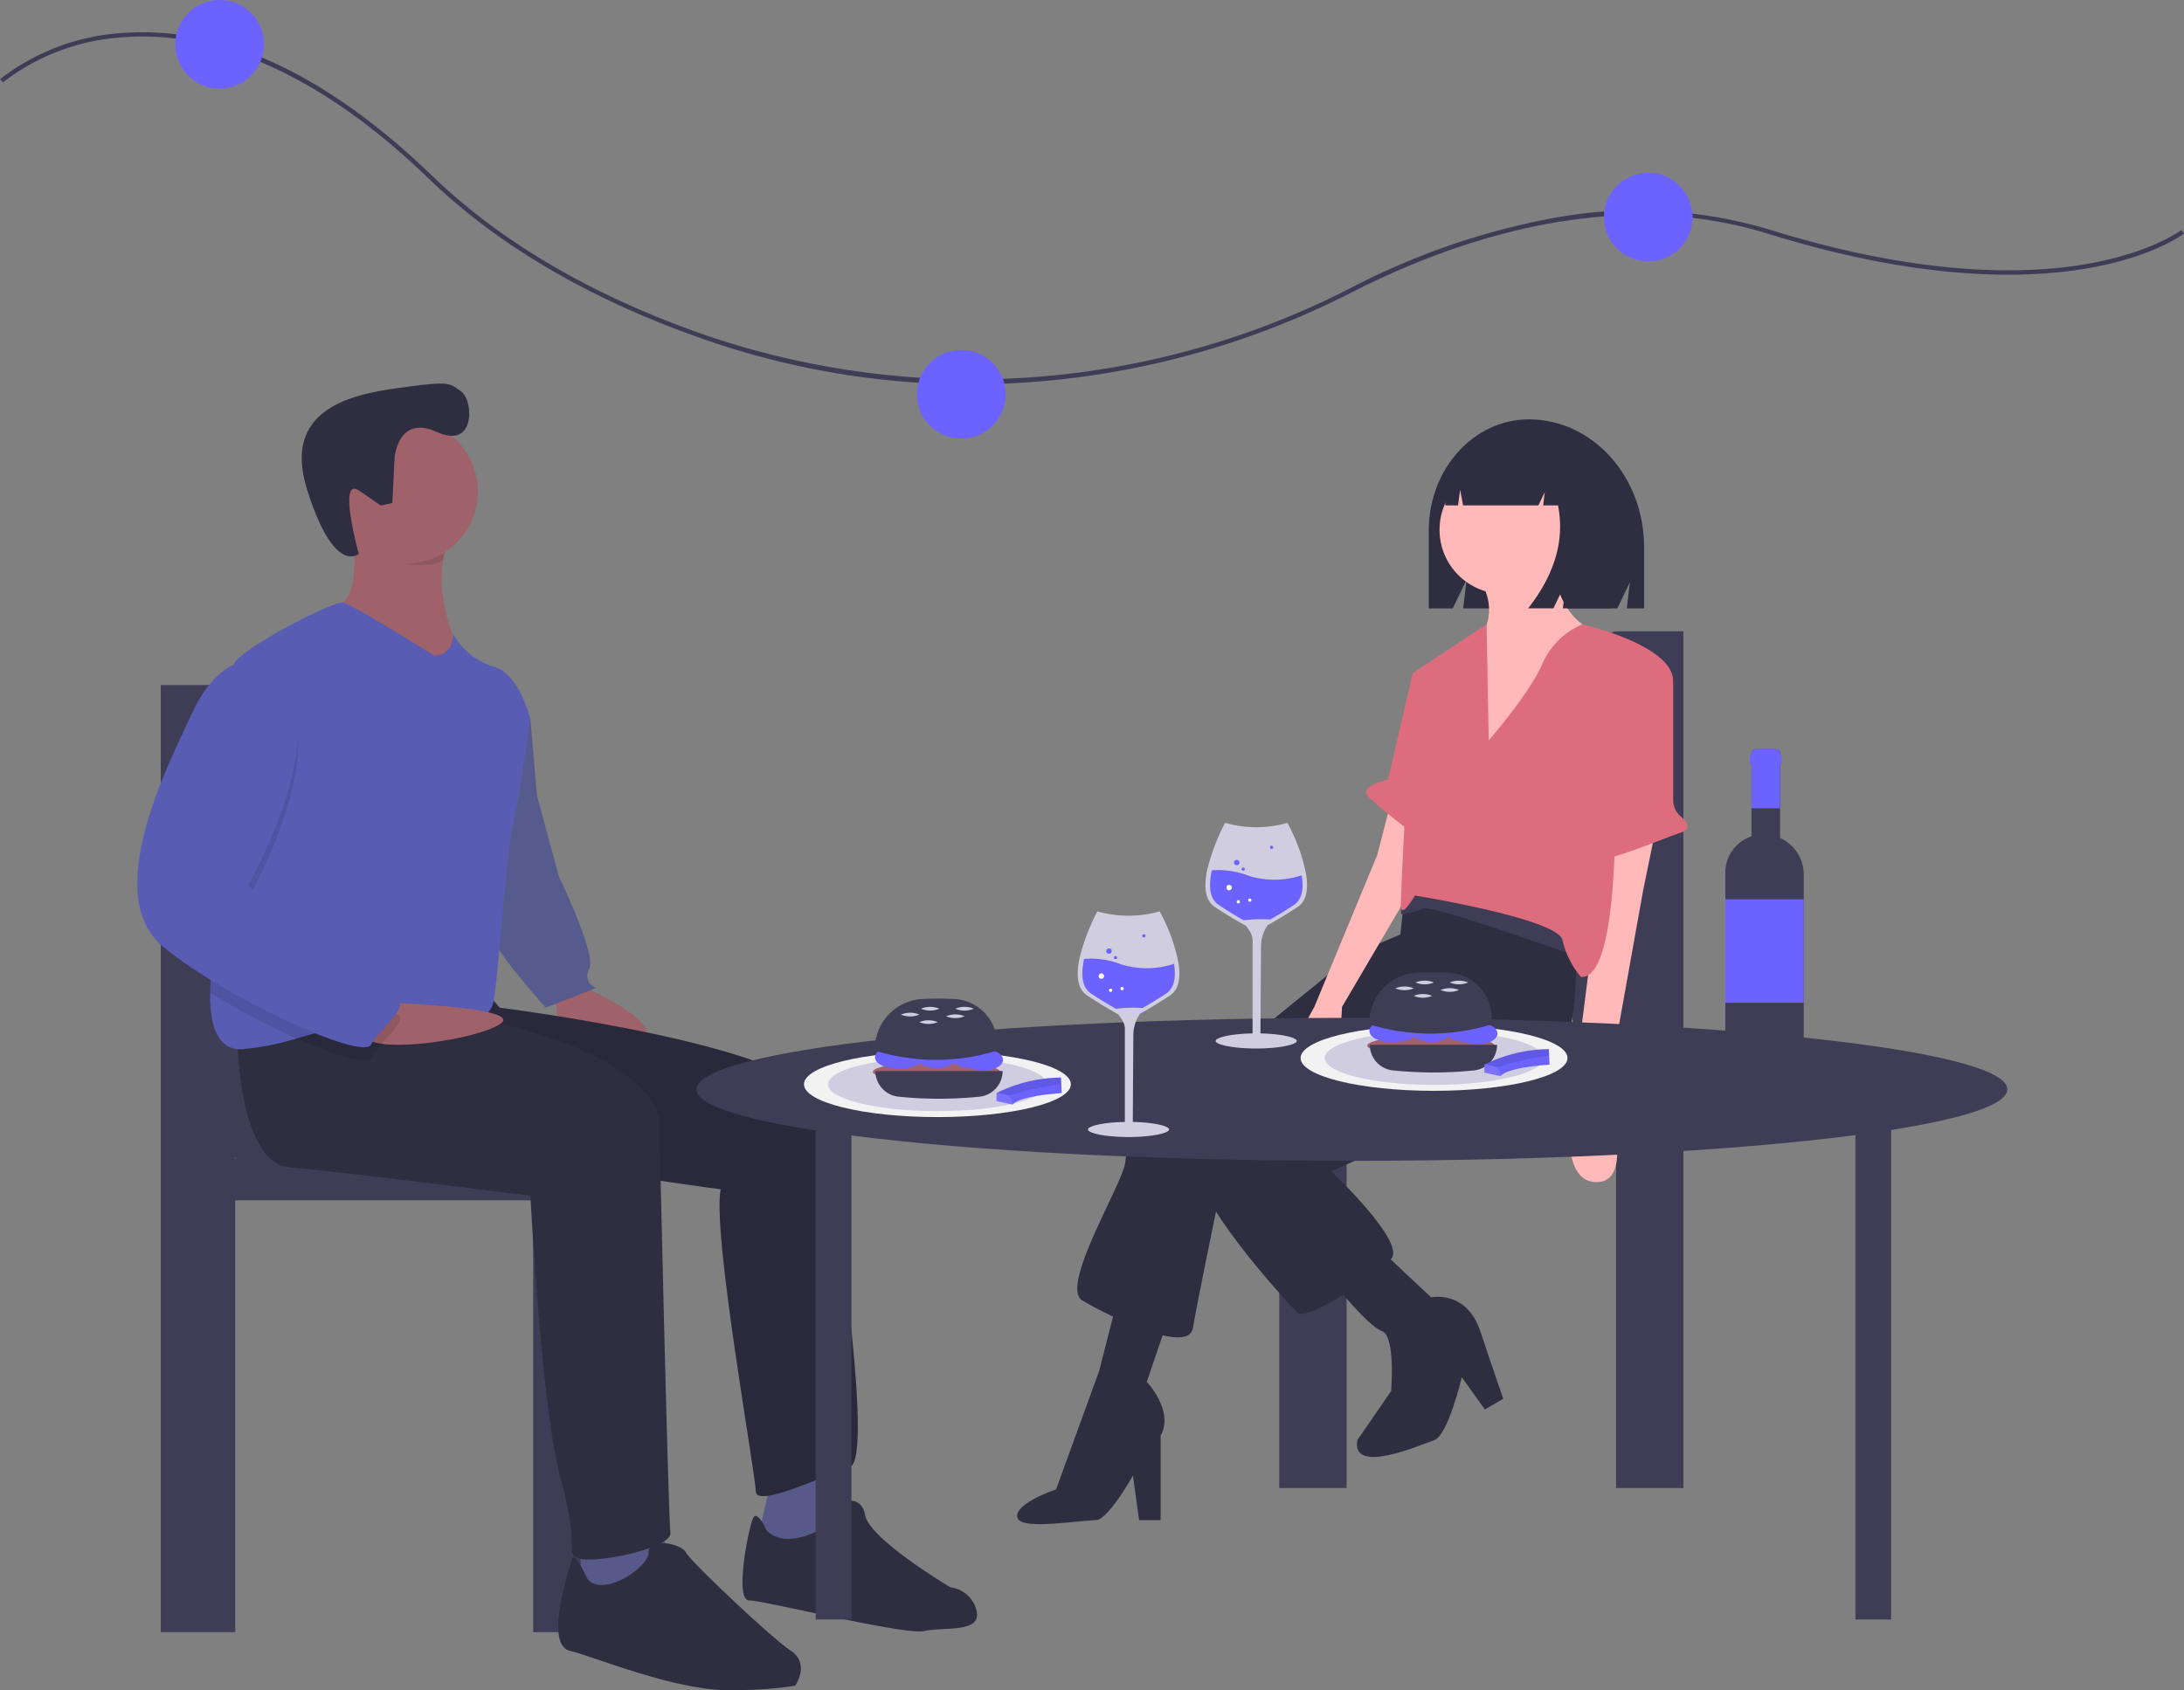 <svg xmlns="http://www.w3.org/2000/svg" width="202.761" height="156.958" viewBox="0 0 202.761 156.958">
  <rect x="0" y="0" width="202.761" height="156.958" fill="#808080" stroke="none"/>
  <g id="undraw_special_event_4aj8" transform="translate(0)">
    <path id="Path_115" data-name="Path 115" d="M190.926,111.007a74.749,74.749,0,0,1-24.52-4.116c-10.572-3.655-19.234-8.7-25.743-14.986-12.313-11.9-22.407-13.688-28.706-13.1a20.186,20.186,0,0,0-10.827,4.166l-.271-.3a20.592,20.592,0,0,1,11.034-4.266,27.252,27.252,0,0,1,12.655,2c5.395,2.137,10.912,5.907,16.4,11.207,6.466,6.247,15.077,11.258,25.593,14.894a76.881,76.881,0,0,0,59.694-4.434A67.3,67.3,0,0,1,244.354,95.7a43.015,43.015,0,0,1,20.815.946c14.126,4.395,23.775,4.162,29.382,3.193,6.049-1.046,8.794-3.138,8.821-3.159l.25.321c-.114.088-2.853,2.176-9,3.239-5.651.977-15.369,1.214-29.571-3.205-14.38-4.473-28.945.47-38.631,5.4a77.97,77.97,0,0,1-29.58,8.345Q193.871,111.007,190.926,111.007Z" transform="translate(-100.859 -75.317)" fill="#3f3d56"/>
    <circle id="Ellipse_5" data-name="Ellipse 5" cx="4.117" cy="4.117" r="4.117" transform="translate(85.13 32.498)" fill="#6c63ff"/>
    <circle id="Ellipse_6" data-name="Ellipse 6" cx="4.117" cy="4.117" r="4.117" transform="translate(148.907 16.046)" fill="#6c63ff"/>
    <circle id="Ellipse_7" data-name="Ellipse 7" cx="4.117" cy="4.117" r="4.117" transform="translate(16.276 0)" fill="#6c63ff"/>
    <path id="Path_116" data-name="Path 116" d="M685.6,392.044v39.774h6.254V395.546h25.015v36.272h6.254V352.269h-6.254c-2.072,0-5.253,10.793-5.253,21.638,0,8.175.955,15.18,2.312,18.136Zm31.269,0h-.061c.02-.045.041-.091.061-.138Z" transform="translate(-566.835 -293.64)" fill="#3f3d56"/>
    <path id="Path_117" data-name="Path 117" d="M763.236,255.342h0c-5.133,0-9.295,4.618-9.295,10.315V272.9h2.226l1.289-2.682-.322,2.682h14.308l1.172-2.438-.293,2.438h1.611v-5.683C773.932,260.656,769.144,255.342,763.236,255.342Z" transform="translate(-621.294 -216.4)" fill="#2f2e41"/>
    <path id="Path_118" data-name="Path 118" d="M624.548,488.168l-5.707,2.425-19.832,16.122a5.838,5.838,0,0,0-1.284,3.139c-.143,1.855-6.135,11.557-3.995,12.841s9.844,5.136,10.272,2.568,2.711-13.554,2.711-13.554l19.118-17.121Z" transform="translate(-493.255 -401.937)" fill="#2f2e41"/>
    <path id="Path_119" data-name="Path 119" d="M580.254,658.027l-2.425,7.134s2.568,2.711,1.284,4.994V678h-2l-.571-4.138s-2.275,4.085-3.424,4.138c-2.409.109-7.179.966-7.322-.318s3.612-2.536,3.612-2.536l3.995-10.986,1.712-6.706Z" transform="translate(-471.361 -536.841)" fill="#2f2e41"/>
    <path id="Path_120" data-name="Path 120" d="M682.808,452.167s1.284,12.555-2.425,14.838-20.117,9.559-20.117,9.559,6.991,6.563,5.564,8.132-7.847,5.85-8.7,4.994-10.415-11.129-9.274-14.41S664.832,461.3,664.832,461.3l1.855-6.706.571-5.422,5.992-3.852Z" transform="translate(-536.678 -367.79)" fill="#2f2e41"/>
    <circle id="Ellipse_8" data-name="Ellipse 8" cx="5.948" cy="5.948" r="5.948" transform="translate(133.646 43.249)" fill="#ffb9b9"/>
    <path id="Path_121" data-name="Path 121" d="M783.971,317.825s-.285,5.422,4.138,7.134S777.123,337.8,777.123,337.8V325.387s2-2.14,0-5.422Z" transform="translate(-639.766 -266.192)" fill="#ffb9b9"/>
    <path id="Path_122" data-name="Path 122" d="M826.133,443.211l-1.141,5.564-3.424,19.118s2.853,8.132-1,7.99-2-8.846-2-8.846l2-15.837v-6.135Z" transform="translate(-672.441 -366.111)" fill="#ffb9b9"/>
    <path id="Path_123" data-name="Path 123" d="M700.868,429.865l-1.284,4.994-5.85,14.125s-3.995,6.706-.713,6.563,3.281-6.563,3.281-6.563l6.706-11.414v-6.42Z" transform="translate(-571.715 -355.475)" fill="#ffb9b9"/>
    <path id="Path_124" data-name="Path 124" d="M713.9,634.978l4.708,4.423s3.281-.713,4.566,3.139,2.14,6.278,2.14,6.278l-1.712,1-2.14-3s-1.284,5.422-2.568,5.85-7.7,3.281-7.134,0L714.9,648.1s.428-5.136-.856-5.564-4.708-4.708-4.708-4.708Z" transform="translate(-585.748 -518.928)" fill="#2f2e41"/>
    <path id="Path_125" data-name="Path 125" d="M757.574,474.318s-13.411-4.851-14.267-4.423a6.434,6.434,0,0,1-2.01.522l.012-1.948s4.423-1.569,6.848-.571S758,473.319,758,473.319Z" transform="translate(-611.218 -385.518)" fill="#3f3d56"/>
    <path id="Path_126" data-name="Path 126" d="M749.387,359.844s3.852-4.423,4.994-7.134a7,7,0,0,1,3.7-3.641s8.567,1.929,8.424,5.353-5.422,8.7-5.422,8.7.713,18.976-3.139,18.69a8.262,8.262,0,0,1-1.712-3.424c-.428-2-13.7-4.138-13.7-4.138s-1.141,2-1.284,1.141,1.141-21.829,1.141-21.829l6.8-4.5Z" transform="translate(-611.175 -291.09)" fill="#dd6d7d"/>
    <path id="Path_127" data-name="Path 127" d="M832.857,367.651l.1.054a1.969,1.969,0,0,1,1.005,1.717V380.01a1.984,1.984,0,0,0,.706,1.51c.55.467,1.059,1.141.008,1.492-1.712.571-8.418,3.424-8.56,2.425s-.428-2.14,0-2.14c.335,0,2.332-10.231,3.936-14.605a1.969,1.969,0,0,1,2.812-1.04Z" transform="translate(-678.623 -305.697)" fill="#dd6d7d"/>
    <path id="Path_128" data-name="Path 128" d="M731.674,368.752l-2,.571-2.283,9.844s-2.711.571-1.855,1.569a43.571,43.571,0,0,0,4.423,3.567Z" transform="translate(-598.527 -306.775)" fill="#dd6d7d"/>
    <path id="Path_129" data-name="Path 129" d="M771.912,261.631a4.875,4.875,0,0,0-3.846-1.963h-.182c-3.518,0-6.371,3.184-6.371,7.111h1.179l.19-1.449.279,1.449h6.992l.586-1.226-.146,1.226h1.376q.963,4.782-2.767,9.563h2.343l1.172-2.452-.293,2.452h4.467l.879-5.64A9.532,9.532,0,0,0,771.912,261.631Z" transform="translate(-627.327 -219.848)" fill="#2f2e41"/>
    <path id="Path_130" data-name="Path 130" d="M184.506,420.8c1.5-3.268,2.557-11.014,2.557-20.053,0-11.991-3.517-23.925-5.808-23.925H174.34v87.955h6.915V424.672h27.659v40.105h6.915V420.8Zm-3.252-.152c.022.051.045.1.067.152h-.067Z" transform="translate(-159.415 -313.207)" fill="#3f3d56"/>
    <path id="Path_131" data-name="Path 131" d="M354.339,514.342s8.328,3.453,5.687,5.484-8.124-2.437-7.921-3.047-.812-2.031-.812-2.031Z" transform="translate(-300.426 -422.794)" fill="#9f616a"/>
    <path id="Path_132" data-name="Path 132" d="M326.308,380.342l2.64,2.437.609,7.109,2.031,7.515s3.453,7.109,2.844,8.531a1.232,1.232,0,0,0,.609,1.828l-4.672,1.828s-5.078-5.687-5.078-6.906S326.308,380.342,326.308,380.342Z" transform="translate(-279.707 -316.011)" fill="#575a88"/>
    <path id="Path_133" data-name="Path 133" d="M326.308,380.342l2.64,2.437.609,7.109,2.031,7.515s3.453,7.109,2.844,8.531a1.232,1.232,0,0,0,.609,1.828l-4.672,1.828s-5.078-5.687-5.078-6.906S326.308,380.342,326.308,380.342Z" transform="translate(-279.707 -316.011)" fill="#585cb2" opacity="0.1"/>
    <path id="Path_134" data-name="Path 134" d="M448.482,733.17s-1.016,4.672-1.219,5.078,3.859,1.828,3.859,1.828L456,736.623s-2.031-4.468-2.031-5.281Z" transform="translate(-376.899 -595.719)" fill="#575a88"/>
    <path id="Path_135" data-name="Path 135" d="M266.414,516.342l1.422,1.625s29.451,3.656,30.06,9.343,4.875,32.5,2.437,33.31-8.734,3.859-8.734,2.234-4.062-23.967-3.25-28.029c0,0-35.138-4.468-35.951-9.546s.812-7.312.812-7.312Z" transform="translate(-221.439 -424.388)" fill="#2f2e41"/>
    <path id="Path_136" data-name="Path 136" d="M266.414,516.342l1.422,1.625s29.451,3.656,30.06,9.343,4.875,32.5,2.437,33.31-8.734,3.859-8.734,2.234-4.062-23.967-3.25-28.029c0,0-35.138-4.468-35.951-9.546s.812-7.312.812-7.312Z" transform="translate(-221.439 -424.388)" opacity="0.1"/>
    <path id="Path_137" data-name="Path 137" d="M442.493,752.478s-.812-1.828-1.219-1.219-1.828,7.718-.406,7.718,14.421,3.25,16.249,2.844,5.281.2,4.875-1.828a2.851,2.851,0,0,0-2.437-2.234s-7.515-4.468-7.921-6.7-2.64-1.016-2.64-1.016v1.422S444.727,754.712,442.493,752.478Z" transform="translate(-371.316 -610.356)" fill="#2f2e41"/>
    <path id="Path_138" data-name="Path 138" d="M251.872,299.084s1.422,6.906-1.625,7.515,3.859,4.672,3.859,4.672l4.468,2.437,3.25-3.25s-2.945-5.992-.711-10.46S251.872,299.084,251.872,299.084Z" transform="translate(-219.286 -250.19)" fill="#9f616a"/>
    <path id="Path_139" data-name="Path 139" d="M261.824,310.458l-3.25,3.25-4.468-2.437s-6.906-4.062-3.859-4.672c1.96-.392,2.07-3.39,1.9-5.478a18.883,18.883,0,0,0-.276-2.037s11.476-3.554,9.242.914a7.793,7.793,0,0,0-.7,2.185C259.73,306.2,261.824,310.458,261.824,310.458Z" transform="translate(-219.286 -250.19)" fill="#9f616a"/>
    <path id="Path_140" data-name="Path 140" d="M265.433,697.759v4.672h7.718l.609-1.828-.812-4.875Z" transform="translate(-211.521 -554.418)" fill="#575a88"/>
    <path id="Path_141" data-name="Path 141" d="M209.292,526.779s0,11.983,4.875,12.39,22.342,2.64,22.342,2.64,1.016,19.9,2.844,26.4.2,6.906,1.828,7.312,8.531-1.016,8.328-2.437-1.016-37.372-1.016-37.372,1.828-7.718-22.545-11.374Z" transform="translate(-187.268 -430.763)" fill="#2f2e41"/>
    <path id="Path_142" data-name="Path 142" d="M358.7,772.433s-1.219-2.641-1.422-1.828-2.64,7.921-.2,8.531,10.156,3.859,15.233,3.656a37.76,37.76,0,0,0,5.687-.406s1.422-2.031-.406-3.25-9.343-8.328-9.749-9.14-3.453-1.422-3.453,0S360.117,774.261,358.7,772.433Z" transform="translate(-304.174 -625.843)" fill="#2f2e41"/>
    <path id="Path_143" data-name="Path 143" d="M270.533,300a7.793,7.793,0,0,0-.7,2.185c-1.011.611-1.688.455-2.957.455-1.883,0-2.642-2.407-3.859-3.656-.1-1.16-1.726.1-1.726.1S272.768,295.53,270.533,300Z" transform="translate(-228.706 -250.19)" opacity="0.1"/>
    <circle id="Ellipse_9" data-name="Ellipse 9" cx="6.703" cy="6.703" r="6.703" transform="translate(30.961 38.942)" fill="#9f616a"/>
    <path id="Path_144" data-name="Path 144" d="M226.643,349.936s-1.016,7.312-1.625,9.952-1.422,14.827-1.828,16.452-2.844,2.031-7.718,1.422a9.173,9.173,0,0,0-.922-.069c-3-.1-6.437,1.028-9.615,1.909a24.171,24.171,0,0,1-5.1,1c-2.315.106-2.994-2.462-2.915-5.24a14.489,14.489,0,0,1,1.493-6.337c1.233-1.763.02-17.591.475-22.811v0a3.782,3.782,0,0,1,.337-1.56c1.219-1.625,9.14-5.687,10.028-5.523s8.455,4.913,8.455,4.913c1.828,0,1.769-1.982,1.769-1.982a6.522,6.522,0,0,0,3.715,3C225.628,345.671,226.643,349.936,226.643,349.936Z" transform="translate(-177.403 -283.168)" fill="#585cb2"/>
    <path id="Path_145" data-name="Path 145" d="M269.1,521.984s13.084.417,10.792,1.971-12.448,2.976-12.651.945A3.071,3.071,0,0,1,269.1,521.984Z" transform="translate(-233.433 -428.884)" fill="#9f616a"/>
    <path id="Path_146" data-name="Path 146" d="M214.574,404.958c.043.78-2.055,2.537-2.734,3.725-.376.658-3.284-.209-6.881-1.816a70.561,70.561,0,0,1-8.017-4.237,14.489,14.489,0,0,1,1.493-6.337c1.233-1.763.02-17.591.475-22.811v0a2.254,2.254,0,0,1,.337-.138h2.437c8.328,3.859-1.219,20.514-1.219,20.514s12.593,10.359,13.812,10.765A.365.365,0,0,1,214.574,404.958Z" transform="translate(-177.426 -310.433)" opacity="0.1"/>
    <path id="Path_147" data-name="Path 147" d="M175.119,367.342h-2.437s-2.234.609-4.062,4.672-8.531,16.655-2.64,21.53,18.483,10.562,19.3,9.14,3.656-3.656,2.437-4.062S173.9,387.856,173.9,387.856,183.447,371.2,175.119,367.342Z" transform="translate(-150.861 -305.652)" fill="#585cb2"/>
    <path id="Path_148" data-name="Path 148" d="M247.377,245.887s.294-4.072,3.923-2.412,3.392-2.916,2.3-3.725-1.062-1.009-5.072-.468-11.8,1.458-9.279,9.522,4.8,5.99,4.8,5.99-2-7.257.026-5.874L246.1,250.3l1.07-.227Z" transform="translate(-210.745 -203.361)" fill="#2f2e41"/>
    <path id="Path_149" data-name="Path 149" d="M540.914,535.616c0-3.666-27.243-6.638-60.849-6.638s-60.849,2.972-60.849,6.638c0,1.421,4.095,2.737,11.064,3.817v45.415H433.6V539.9c11.162,1.439,27.835,2.353,46.467,2.353,18.786,0,35.581-.929,46.743-2.388v44.983h3.319V539.389C536.928,538.318,540.914,537.018,540.914,535.616Z" transform="translate(-354.554 -434.457)" fill="#3f3d56"/>
    <ellipse id="Ellipse_10" data-name="Ellipse 10" cx="12.39" cy="3.047" rx="12.39" ry="3.047" transform="translate(120.745 95.203)" fill="#f2f2f2"/>
    <ellipse id="Ellipse_11" data-name="Ellipse 11" cx="10.156" cy="2.497" rx="10.156" ry="2.497" transform="translate(122.98 95.753)" fill="#d0cde1"/>
    <ellipse id="Ellipse_12" data-name="Ellipse 12" cx="12.39" cy="3.047" rx="12.39" ry="3.047" transform="translate(74.639 97.641)" fill="#f2f2f2"/>
    <ellipse id="Ellipse_13" data-name="Ellipse 13" cx="10.156" cy="2.497" rx="10.156" ry="2.497" transform="translate(76.873 98.19)" fill="#d0cde1"/>
    <ellipse id="Ellipse_14" data-name="Ellipse 14" cx="5.907" cy="0.933" rx="5.907" ry="0.933" transform="translate(126.94 96.17)" fill="#9f616a"/>
    <ellipse id="Ellipse_15" data-name="Ellipse 15" cx="1.865" cy="1.01" rx="1.865" ry="1.01" transform="translate(127.834 94.732)" fill="#6c63ff"/>
    <ellipse id="Ellipse_16" data-name="Ellipse 16" cx="1.865" cy="1.01" rx="1.865" ry="1.01" transform="translate(127.135 94.732)" fill="#6c63ff"/>
    <ellipse id="Ellipse_17" data-name="Ellipse 17" cx="1.865" cy="1.01" rx="1.865" ry="1.01" transform="translate(135.295 94.965)" fill="#6c63ff"/>
    <ellipse id="Ellipse_18" data-name="Ellipse 18" cx="1.865" cy="1.01" rx="1.865" ry="1.01" transform="translate(131.02 94.732)" fill="#6c63ff"/>
    <ellipse id="Ellipse_19" data-name="Ellipse 19" cx="1.865" cy="1.01" rx="1.865" ry="1.01" transform="translate(134.207 94.732)" fill="#6c63ff"/>
    <path id="Path_150" data-name="Path 150" d="M738.143,513a19.135,19.135,0,0,1-11.347,0v-.157a4.635,4.635,0,0,1,4.4-4.632,29.1,29.1,0,0,1,3,0,4.188,4.188,0,0,1,3.945,4.192Z" transform="translate(-599.662 -417.878)" fill="#3f3d56"/>
    <path id="Path_151" data-name="Path 151" d="M736.641,543.687a37.277,37.277,0,0,1-7.493,0,2.394,2.394,0,0,1-2.16-2.379H738.8A2.394,2.394,0,0,1,736.641,543.687Z" transform="translate(-599.814 -444.284)" fill="#3f3d56"/>
    <path id="Path_152" data-name="Path 152" d="M740.368,514.809a2.223,2.223,0,0,1-1.71,0A2.223,2.223,0,0,1,740.368,514.809Z" transform="translate(-609.114 -423.03)" fill="#d0cde1"/>
    <path id="Path_153" data-name="Path 153" d="M748.786,518.253a2.223,2.223,0,0,1-1.71,0A2.223,2.223,0,0,1,748.786,518.253Z" transform="translate(-615.823 -425.775)" fill="#d0cde1"/>
    <path id="Path_154" data-name="Path 154" d="M749.552,512.131a2.223,2.223,0,0,1-1.71,0A2.223,2.223,0,0,1,749.552,512.131Z" transform="translate(-616.433 -420.896)" fill="#d0cde1"/>
    <path id="Path_155" data-name="Path 155" d="M765.24,512.131a2.223,2.223,0,0,1-1.71,0A2.223,2.223,0,0,1,765.24,512.131Z" transform="translate(-628.935 -420.896)" fill="#d0cde1"/>
    <path id="Path_156" data-name="Path 156" d="M761.031,515.575a2.223,2.223,0,0,1-1.71,0A2.223,2.223,0,0,1,761.031,515.575Z" transform="translate(-625.58 -423.641)" fill="#d0cde1"/>
    <ellipse id="Ellipse_20" data-name="Ellipse 20" cx="5.907" cy="0.933" rx="5.907" ry="0.933" transform="translate(81.037 98.607)" fill="#9f616a"/>
    <ellipse id="Ellipse_21" data-name="Ellipse 21" cx="1.865" cy="1.01" rx="1.865" ry="1.01" transform="translate(81.931 97.169)" fill="#6c63ff"/>
    <ellipse id="Ellipse_22" data-name="Ellipse 22" cx="1.865" cy="1.01" rx="1.865" ry="1.01" transform="translate(81.232 97.169)" fill="#6c63ff"/>
    <ellipse id="Ellipse_23" data-name="Ellipse 23" cx="1.865" cy="1.01" rx="1.865" ry="1.01" transform="translate(89.392 97.403)" fill="#6c63ff"/>
    <ellipse id="Ellipse_24" data-name="Ellipse 24" cx="1.865" cy="1.01" rx="1.865" ry="1.01" transform="translate(85.117 97.169)" fill="#6c63ff"/>
    <ellipse id="Ellipse_25" data-name="Ellipse 25" cx="1.865" cy="1.01" rx="1.865" ry="1.01" transform="translate(88.304 97.169)" fill="#6c63ff"/>
    <path id="Path_157" data-name="Path 157" d="M512.143,525a19.133,19.133,0,0,1-11.347,0v-.157a4.635,4.635,0,0,1,4.4-4.632,29.119,29.119,0,0,1,3,0,4.188,4.188,0,0,1,3.945,4.192Z" transform="translate(-419.565 -427.441)" fill="#3f3d56"/>
    <path id="Path_158" data-name="Path 158" d="M510.641,555.687a37.277,37.277,0,0,1-7.493,0,2.394,2.394,0,0,1-2.16-2.379H512.8A2.394,2.394,0,0,1,510.641,555.687Z" transform="translate(-419.717 -453.846)" fill="#3f3d56"/>
    <path id="Path_159" data-name="Path 159" d="M514.368,526.809a2.222,2.222,0,0,1-1.71,0A2.222,2.222,0,0,1,514.368,526.809Z" transform="translate(-429.017 -432.593)" fill="#d0cde1"/>
    <path id="Path_160" data-name="Path 160" d="M522.786,530.253a2.223,2.223,0,0,1-1.71,0A2.223,2.223,0,0,1,522.786,530.253Z" transform="translate(-435.726 -435.338)" fill="#d0cde1"/>
    <path id="Path_161" data-name="Path 161" d="M523.552,524.131a2.222,2.222,0,0,1-1.71,0A2.222,2.222,0,0,1,523.552,524.131Z" transform="translate(-436.336 -430.459)" fill="#d0cde1"/>
    <path id="Path_162" data-name="Path 162" d="M539.24,524.131a2.222,2.222,0,0,1-1.71,0A2.222,2.222,0,0,1,539.24,524.131Z" transform="translate(-448.837 -430.459)" fill="#d0cde1"/>
    <path id="Path_163" data-name="Path 163" d="M535.031,527.575a2.223,2.223,0,0,1-1.71,0A2.223,2.223,0,0,1,535.031,527.575Z" transform="translate(-445.483 -433.204)" fill="#d0cde1"/>
    <path id="Path_164" data-name="Path 164" d="M785.313,543.277l.029.629.036.816s-3.748.212-4.5,1.01a.462.462,0,0,0-.048.055l-1.5-.328,0-.74.061-.033.032-.017A13.663,13.663,0,0,1,785.313,543.277Z" transform="translate(-641.519 -445.852)" fill="#6c63ff"/>
    <path id="Path_165" data-name="Path 165" d="M785.552,543.277l.029.629a25.115,25.115,0,0,0-4.807,1.042l-1.151-.262A13.624,13.624,0,0,1,785.552,543.277Z" transform="translate(-641.758 -445.852)" opacity="0.1"/>
    <path id="Path_166" data-name="Path 166" d="M779.415,550.13l1.119.279.341.784a.461.461,0,0,0-.048.055l-1.5-.329,0-.74.061-.033Z" transform="translate(-641.519 -451.313)" fill="#fff" opacity="0.1"/>
    <path id="Path_167" data-name="Path 167" d="M562.313,556.277l.029.629.036.816s-3.748.212-4.5,1.01a.462.462,0,0,0-.048.055l-1.5-.328,0-.74.061-.033.032-.017A13.662,13.662,0,0,1,562.313,556.277Z" transform="translate(-463.812 -456.212)" fill="#6c63ff"/>
    <path id="Path_168" data-name="Path 168" d="M562.552,556.277l.029.629a25.115,25.115,0,0,0-4.807,1.042l-1.151-.262A13.624,13.624,0,0,1,562.552,556.277Z" transform="translate(-464.052 -456.212)" opacity="0.1"/>
    <path id="Path_169" data-name="Path 169" d="M556.415,563.13l1.119.279.341.784a.462.462,0,0,0-.048.055l-1.5-.329,0-.74.061-.033Z" transform="translate(-463.812 -461.673)" fill="#fff" opacity="0.1"/>
    <path id="Path_170" data-name="Path 170" d="M895.679,415.165a3.748,3.748,0,0,0-1.106-.764v-7.892a.349.349,0,0,0-.349-.349H892.27a.349.349,0,0,0-.349.349v7.741a3.542,3.542,0,0,0-2.427,3.361v16.93a1.551,1.551,0,0,0,1.551,1.551h4.185a1.544,1.544,0,0,0,1.544-1.544V417.809A3.728,3.728,0,0,0,895.679,415.165Z" transform="translate(-729.314 -336.585)" fill="#3f3d56"/>
    <rect id="Rectangle_24" data-name="Rectangle 24" width="7.281" height="9.618" transform="translate(160.18 83.507)" fill="#6c63ff"/>
    <path id="Path_171" data-name="Path 171" d="M903.634,406.7h-.157v-.19a.349.349,0,0,0-.349-.349h-1.954a.349.349,0,0,0-.349.349v.19h-.157v.809h.157v4.135h2.652v-4.135h.157Z" transform="translate(-738.219 -336.585)" fill="#6c63ff"/>
    <path id="Path_172" data-name="Path 172" d="M601.489,481.076c-.193-.411-.345-.7-.4-.8a10.589,10.589,0,0,1-5.792,0,19.21,19.21,0,0,0-1.642,4.293c-.383,1.755-.161,2.932.661,3.5l.024.017.005,0c.907.6,1.773,1.128,2.573,1.574l.3.167.01.006.007.009a4.85,4.85,0,0,1,.306.432,1.7,1.7,0,0,1,.31.84v8.718H597.8c-2.085.042-3.375.4-3.375.7,0,.332,1.547.7,3.767.7s3.767-.37,3.767-.7c0-.3-1.268-.65-3.318-.7h-.055l.052-8.065a3.557,3.557,0,0,1,.371-1.574c.041-.082.086-.162.132-.237s.077-.12.117-.176l.007-.01.011-.006q.154-.084.327-.182l.014-.007c.757-.427,1.572-.928,2.424-1.49.76-.5,1.025-1.514.787-3.011A16.071,16.071,0,0,0,601.489,481.076Z" transform="translate(-493.419 -395.645)" fill="#d0cde1"/>
    <path id="Path_173" data-name="Path 173" d="M603.36,505.11c-.893.589-1.63,1.03-2.194,1.348h0a12.834,12.834,0,0,0-2.466.069c-.578-.323-1.357-.785-2.316-1.417l-.027-.019h0c-.88-.605-.9-1.887-.615-3.2a7.751,7.751,0,0,1,3.448.512,8.05,8.05,0,0,0,4.9-.053C604.273,503.509,604.161,504.582,603.36,505.11Z" transform="translate(-495.094 -412.849)" fill="#6c63ff"/>
    <circle id="Ellipse_26" data-name="Ellipse 26" cx="0.253" cy="0.253" r="0.253" transform="translate(102.704 88.065)" fill="#6c63ff"/>
    <circle id="Ellipse_27" data-name="Ellipse 27" cx="0.253" cy="0.253" r="0.253" transform="translate(101.997 90.391)" fill="#fff"/>
    <circle id="Ellipse_28" data-name="Ellipse 28" cx="0.152" cy="0.152" r="0.152" transform="translate(103.412 88.773)" fill="#6c63ff"/>
    <circle id="Ellipse_29" data-name="Ellipse 29" cx="0.152" cy="0.152" r="0.152" transform="translate(104.019 91.655)" fill="#fff"/>
    <circle id="Ellipse_30" data-name="Ellipse 30" cx="0.152" cy="0.152" r="0.152" transform="translate(102.957 91.807)" fill="#fff"/>
    <circle id="Ellipse_31" data-name="Ellipse 31" cx="0.152" cy="0.152" r="0.152" transform="translate(106.041 86.751)" fill="#6c63ff"/>
    <path id="Path_174" data-name="Path 174" d="M659.868,440.611c-.193-.411-.345-.7-.4-.8a10.589,10.589,0,0,1-5.792,0,19.217,19.217,0,0,0-1.642,4.293c-.383,1.755-.161,2.932.661,3.5l.024.017.005,0c.907.6,1.773,1.128,2.573,1.574l.3.167.01.005.007.009a4.862,4.862,0,0,1,.306.432,1.7,1.7,0,0,1,.31.839v8.718h-.055c-2.085.042-3.375.4-3.375.7,0,.332,1.547.7,3.767.7s3.767-.37,3.767-.7c0-.3-1.268-.65-3.318-.7h-.055l.052-8.065a3.556,3.556,0,0,1,.371-1.573c.041-.082.086-.162.132-.237s.077-.12.117-.176l.007-.01.011-.006q.154-.084.327-.182l.014-.007c.757-.427,1.572-.929,2.424-1.49.76-.5,1.025-1.514.787-3.011A16.1,16.1,0,0,0,659.868,440.611Z" transform="translate(-539.941 -363.399)" fill="#d0cde1"/>
    <path id="Path_175" data-name="Path 175" d="M661.738,464.644c-.893.588-1.63,1.03-2.194,1.348h0a12.834,12.834,0,0,0-2.466.069c-.578-.323-1.357-.785-2.316-1.417l-.027-.019h0c-.88-.605-.9-1.887-.615-3.2a7.751,7.751,0,0,1,3.448.512,8.05,8.05,0,0,0,4.9-.053C662.652,463.043,662.539,464.116,661.738,464.644Z" transform="translate(-541.616 -380.602)" fill="#6c63ff"/>
    <circle id="Ellipse_32" data-name="Ellipse 32" cx="0.253" cy="0.253" r="0.253" transform="translate(114.562 79.846)" fill="#6c63ff"/>
    <circle id="Ellipse_33" data-name="Ellipse 33" cx="0.253" cy="0.253" r="0.253" transform="translate(113.854 82.172)" fill="#fff"/>
    <circle id="Ellipse_34" data-name="Ellipse 34" cx="0.152" cy="0.152" r="0.152" transform="translate(115.269 80.554)" fill="#6c63ff"/>
    <circle id="Ellipse_35" data-name="Ellipse 35" cx="0.152" cy="0.152" r="0.152" transform="translate(115.876 83.436)" fill="#fff"/>
    <circle id="Ellipse_36" data-name="Ellipse 36" cx="0.152" cy="0.152" r="0.152" transform="translate(114.814 83.587)" fill="#fff"/>
    <circle id="Ellipse_37" data-name="Ellipse 37" cx="0.152" cy="0.152" r="0.152" transform="translate(117.898 78.532)" fill="#6c63ff"/>
  </g>
</svg>
